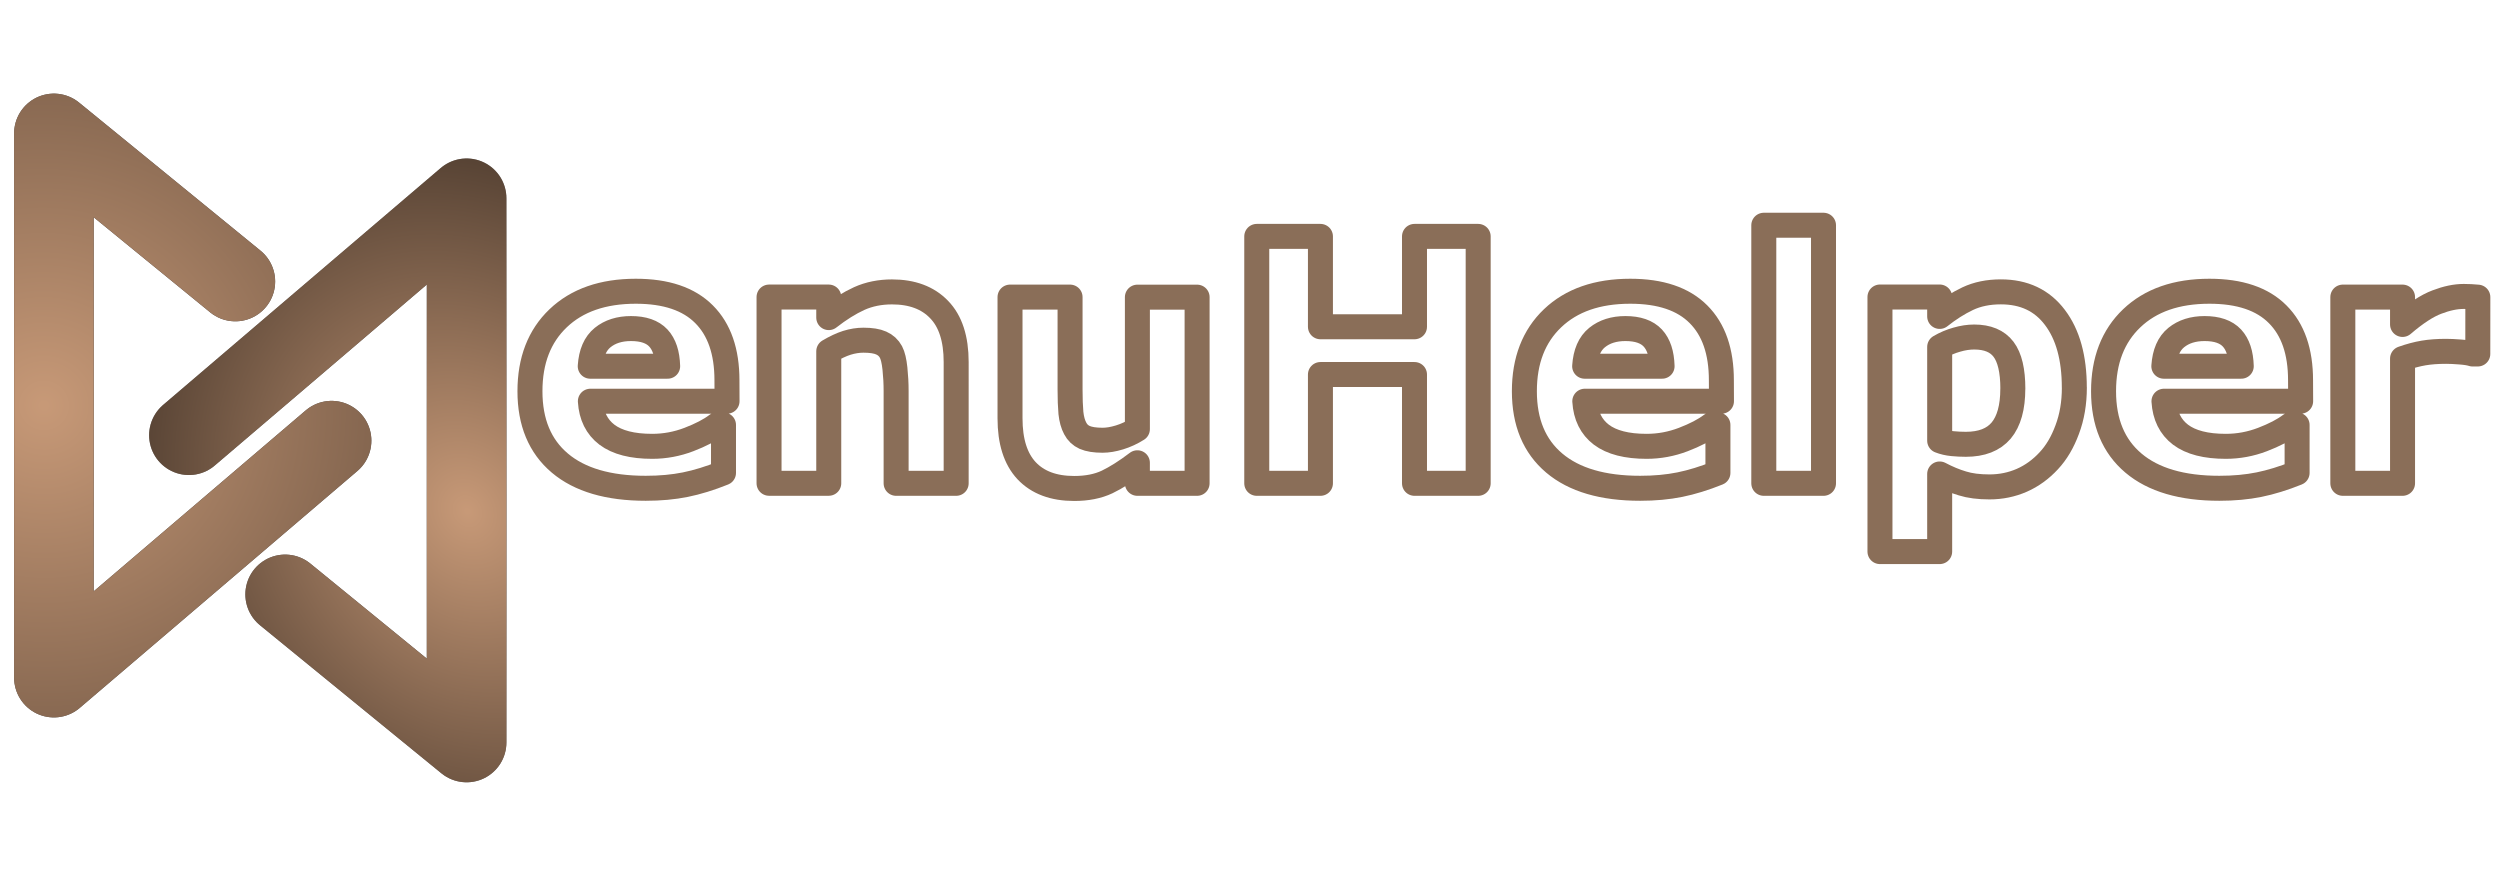 <svg id="logo" width="200" height="70" version="1.1" viewBox="0 0 52.92 18.52" xmlns="http://www.w3.org/2000/svg" xmlns:xlink="http://www.w3.org/1999/xlink">
 <defs>
  <radialGradient id="b" cx="9.887" cy="10.45" r="3.786" gradientTransform="matrix(-1.818 -3.199 2.71 -1.54 -.453 58.54)" gradientUnits="userSpaceOnUse">
   <stop stop-color="#d4a37f" offset="0"/>
   <stop stop-color="#d4a37f" stop-opacity="0" offset="1"/>
  </radialGradient>
  <radialGradient id="a" cx=".946" cy="8.582" r="3.786" gradientTransform="matrix(4.593 3.078 -3.048 4.548 22.75 -33.36)" gradientUnits="userSpaceOnUse">
   <stop stop-color="#d4a37f" offset="0"/>
   <stop stop-color="#d4a37f" stop-opacity="0" offset="1"/>
  </radialGradient>
 </defs>
 <g fill="none" stroke-linecap="round" stroke-linejoin="round">
  <g stroke-width="1.685">
   <path d="m3.999 9.212 5.878-5.016 1.3e-6 11.52-3.841-3.135" stroke="#000"/>
   <path d="m7.019 9.327-5.878 5.016v-11.52l3.841 3.135" stroke="#000"/>
   <path d="m7.019 9.327-5.878 5.016v-11.52l3.841 3.135" stroke="url(#a)" stroke-opacity=".941"/>
   <path d="m3.999 9.212 5.878-5.016v11.52l-3.841-3.135" stroke="url(#b)" stroke-opacity=".941"/>
  </g>
  <g stroke="#8a6e58" stroke-width=".529">
   <path d="m15.39 8.492h-2.893q0.028 0.463 0.351 0.709 0.327 0.246 0.958 0.246 0.4 0 0.776-0.144t0.593-0.309h0.14v1.015q-0.428 0.172-0.807 0.249-0.379 0.077-0.839 0.077-1.187 0-1.819-0.534-0.632-0.534-0.632-1.52 0-0.976 0.597-1.545 0.6-0.572 1.643-0.572 0.962 0 1.446 0.488 0.484 0.484 0.484 1.397zm-1.257-0.741q-0.011-0.397-0.197-0.597t-0.579-0.2q-0.365 0-0.6 0.19-0.235 0.19-0.263 0.607z" style="font-feature-settings:Bold;font-variant-caps:normal;font-variant-ligatures:normal;font-variant-numeric:normal"/>
   <path d="m20.24 10.23h-1.271v-1.955q0-0.239-0.025-0.474-0.025-0.239-0.084-0.351-0.07-0.13-0.207-0.19-0.133-0.06-0.376-0.06-0.172 0-0.351 0.056-0.175 0.056-0.383 0.179v2.794h-1.264v-3.942h1.264v0.435q0.337-0.263 0.646-0.404 0.312-0.14 0.692-0.14 0.639 0 0.997 0.372 0.362 0.372 0.362 1.113z" style="font-feature-settings:Bold;font-variant-caps:normal;font-variant-ligatures:normal;font-variant-numeric:normal"/>
   <path d="m25.34 10.23h-1.264v-0.435q-0.351 0.267-0.642 0.407-0.291 0.137-0.695 0.137-0.653 0-1.008-0.376-0.351-0.376-0.351-1.109v-2.566h1.271v1.955q0 0.298 0.018 0.498 0.021 0.197 0.091 0.327 0.067 0.13 0.2 0.19 0.137 0.06 0.379 0.06 0.162 0 0.358-0.06 0.197-0.06 0.379-0.175v-2.794h1.264z" style="font-feature-settings:Bold;font-variant-caps:normal;font-variant-ligatures:normal;font-variant-numeric:normal"/>
   <path d="m31.29 10.23h-1.348v-2.303h-1.991v2.303h-1.348v-5.227h1.348v1.913h1.991v-1.913h1.348z" style="font-feature-settings:Bold;font-variant-caps:normal;font-variant-ligatures:normal;font-variant-numeric:normal"/>
   <path d="m36.44 8.492h-2.893q0.028 0.463 0.351 0.709 0.327 0.246 0.958 0.246 0.4 0 0.776-0.144t0.593-0.309h0.14v1.015q-0.428 0.172-0.807 0.249-0.379 0.077-0.839 0.077-1.187 0-1.819-0.534-0.632-0.534-0.632-1.52 0-0.976 0.597-1.545 0.6-0.572 1.643-0.572 0.962 0 1.446 0.488 0.484 0.484 0.484 1.397zm-1.257-0.741q-0.011-0.397-0.197-0.597-0.186-0.2-0.579-0.2-0.365 0-0.6 0.19t-0.263 0.607z" style="font-feature-settings:Bold;font-variant-caps:normal;font-variant-ligatures:normal;font-variant-numeric:normal"/>
   <path d="m38.6 10.23h-1.264v-5.463h1.264z" style="font-feature-settings:Bold;font-variant-caps:normal;font-variant-ligatures:normal;font-variant-numeric:normal"/>
   <path d="m43.91 8.204q0 0.488-0.151 0.888-0.147 0.4-0.39 0.66-0.253 0.274-0.572 0.414-0.32 0.14-0.685 0.14-0.337 0-0.572-0.074-0.235-0.07-0.481-0.2v1.643h-1.264v-5.389h1.264v0.411q0.291-0.232 0.593-0.376 0.305-0.144 0.702-0.144 0.737 0 1.144 0.541 0.411 0.541 0.411 1.485zm-1.302 0.025q0-0.576-0.197-0.836-0.197-0.26-0.621-0.26-0.179 0-0.369 0.056-0.19 0.053-0.362 0.154v1.984q0.126 0.049 0.27 0.063t0.284 0.014q0.502 0 0.748-0.291 0.246-0.295 0.246-0.885z" style="font-feature-settings:Bold;font-variant-caps:normal;font-variant-ligatures:normal;font-variant-numeric:normal"/>
   <path d="m48.7 8.492h-2.893q0.028 0.463 0.351 0.709 0.327 0.246 0.958 0.246 0.4 0 0.776-0.144t0.593-0.309h0.14v1.015q-0.428 0.172-0.807 0.249-0.379 0.077-0.839 0.077-1.187 0-1.819-0.534-0.632-0.534-0.632-1.52 0-0.976 0.597-1.545 0.6-0.572 1.643-0.572 0.962 0 1.446 0.488 0.484 0.484 0.484 1.397zm-1.257-0.741q-0.011-0.397-0.197-0.597t-0.579-0.2q-0.365 0-0.6 0.19-0.235 0.19-0.263 0.607z" style="font-feature-settings:Bold;font-variant-caps:normal;font-variant-ligatures:normal;font-variant-numeric:normal"/>
   <path d="m52.45 7.492h-0.112q-0.081-0.028-0.26-0.042-0.179-0.014-0.298-0.014-0.27 0-0.477 0.035t-0.446 0.119v2.64h-1.264v-3.942h1.264v0.579q0.418-0.358 0.727-0.474 0.309-0.119 0.569-0.119 0.067 0 0.151 0.004 0.084 0.004 0.147 0.011z" style="font-feature-settings:Bold;font-variant-caps:normal;font-variant-ligatures:normal;font-variant-numeric:normal"/>
  </g>
 </g>
</svg>
